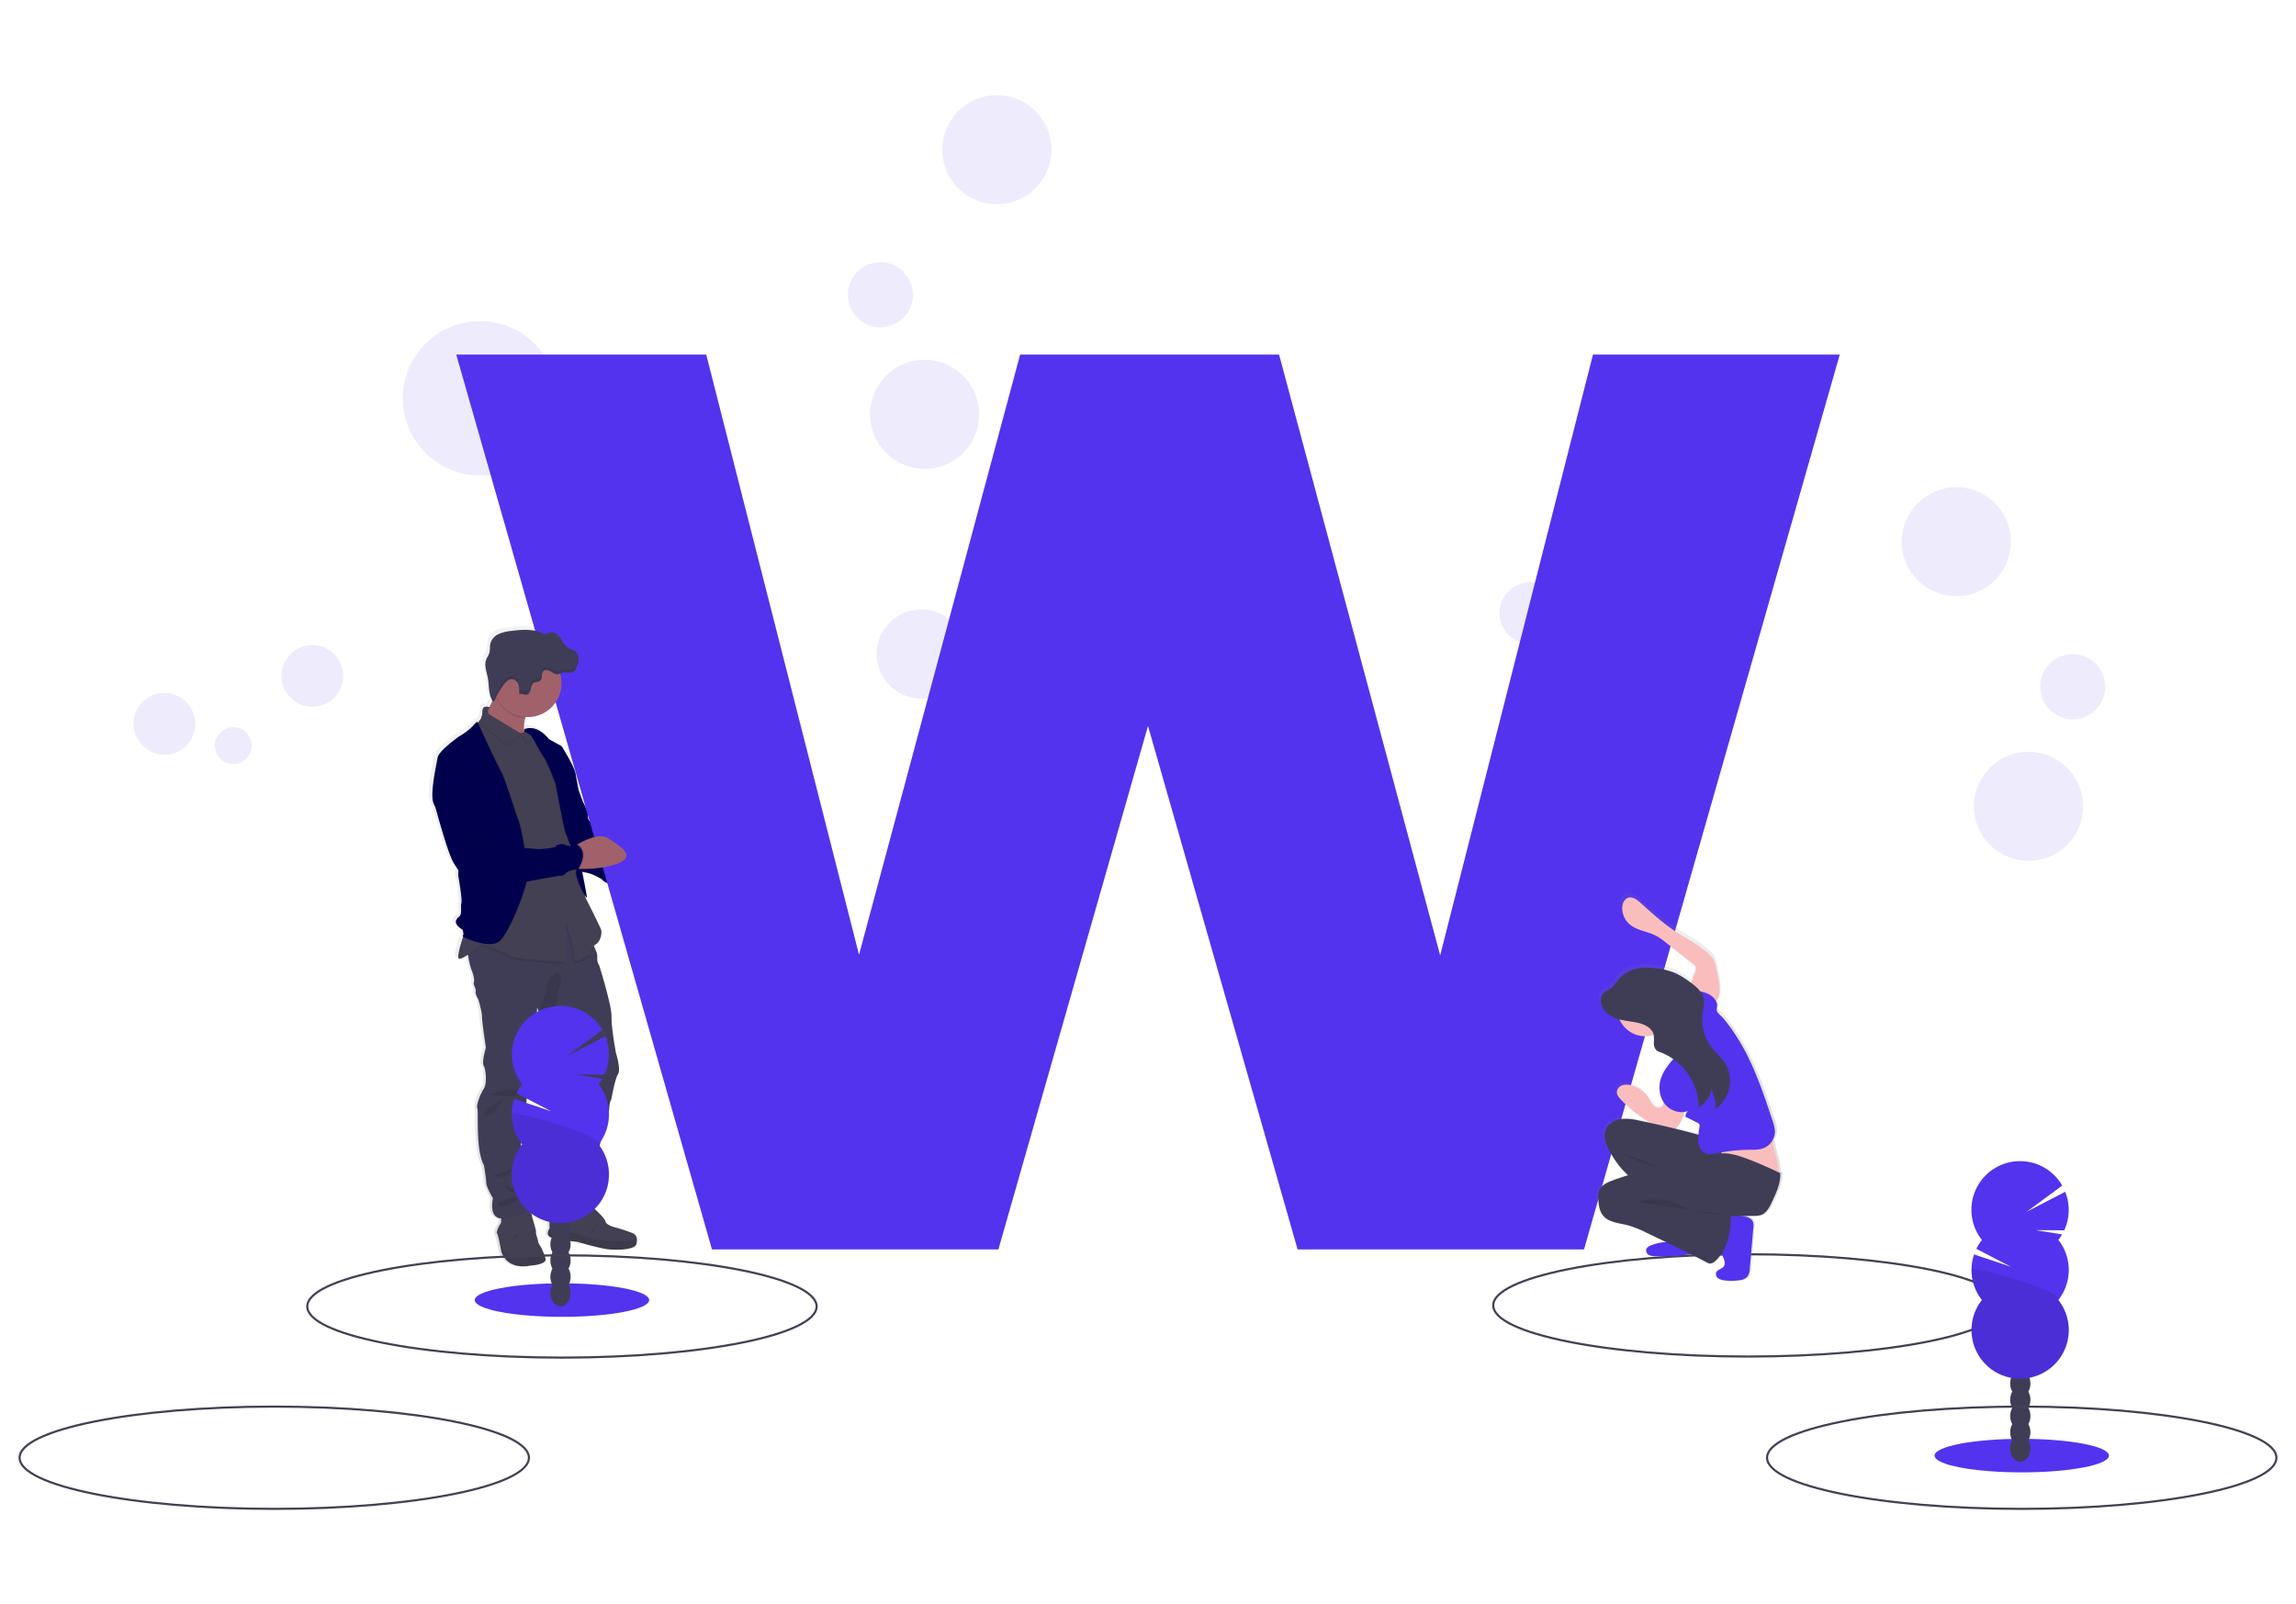 <svg id="b0225cde-a2d2-4693-8ce5-502a1e8a6144" xmlns="http://www.w3.org/2000/svg" xmlns:xlink="http://www.w3.org/1999/xlink" viewBox="0 0 1077.38 752.86"><defs><style>.cls-1{fill:#a1616a;}.cls-2{fill:none;stroke:#444053;stroke-miterlimit:10;}.cls-3{fill:url(#linear-gradient);}.cls-4{fill:#444053;}.cls-10,.cls-11,.cls-5{opacity:0.1;}.cls-11,.cls-5,.cls-7{isolation:isolate;}.cls-6{fill:#3f3d56;}.cls-7{opacity:0.05;}.cls-8{fill:#00004d;}.cls-11,.cls-9{fill:#5333ed;}.cls-12{fill:url(#linear-gradient-2);}.cls-13{fill:#fabdbd;}</style><linearGradient id="linear-gradient" x1="702.39" y1="41.42" x2="702.39" y2="341.87" gradientTransform="translate(952.18 635.78) rotate(180)" gradientUnits="userSpaceOnUse"><stop offset="0" stop-color="gray" stop-opacity="0.25"/><stop offset="0.54" stop-color="gray" stop-opacity="0.12"/><stop offset="1" stop-color="gray" stop-opacity="0.1"/></linearGradient><linearGradient id="linear-gradient-2" x1="317.89" y1="125.58" x2="405.38" y2="125.58" gradientTransform="translate(1154.27 635.78) rotate(180)" xlink:href="#linear-gradient"/></defs><title>W</title><path class="cls-1" d="M322.05,414.37c-3.9,1.48-12.9,1.64-16.9,1.64h-2l-2.57-5.24,2.57-4.37s2.36-.65,5.5-1.22c4.63-.83,11-1.48,14,.39C327.69,408.7,327.15,412.5,322.05,414.37Z"/><ellipse class="cls-2" cx="820.19" cy="612.72" rx="119.5" ry="24"/><path class="cls-3" d="M201.69,375.61a27.87,27.87,0,0,0,1.19,2.61v.11s5.66,20.91,8.31,25.3c.77,1.27,1.64,2.65,2.5,4a8.89,8.89,0,0,0,0,3c.8,4.66,1.77,11.07,1.33,12.48s.53,4.92-1,6.14-3.1,3.34,1.59,6.15c0,0,.88,2.37.09,2.9-.09.06,0,.19.22.36-1.29,3.82-3.18,10-2,10.44.65.25,2.41-.67,4.34-1.91.05.25.09.52.14.79a38.21,38.21,0,0,0,1.42,6.07c.86,1.91,1.72,5.13,1.26,6.19s1.26,3.42.86,4.35,1.33,4,1.33,4,1.72,5.86,1.65,7.84,1.86,14.75,1.86,14.75-2,6.59-1,8.5,1.65,8.5,0,10.94-3.72,7.83-3.05,9.28-.93,19.37,3.11,26.75a79.58,79.58,0,0,1,1.13,8.3c0,2,3.18,7.31,3.18,7.31s-1.92,8,2.79,9.35a4.9,4.9,0,0,0,1,.19,4.49,4.49,0,0,1-.34,2.58,10.19,10.19,0,0,0-1.68,3.72h0a1,1,0,0,0,.09.75c.53.59,2,8.5,2,8.5s2.12,8.89,13.79,6.72c0,0,7.89-.46,7.23-3.23a17.8,17.8,0,0,0-.86-2.68,17.64,17.64,0,0,1-.74-1.73c-.13-.66-1.79-2.51-1.92-3.76s-1.19-3.69-1-4.48-1.79-6.45-1.93-7.71a12.55,12.55,0,0,0-.75-2.56l.42-.2s1.06-5.93.14-8.1-4.58-5-4.58-5,.53-14.56-.13-16.54.33-9.48.33-9.48,2.25-10.61,2.12-13a11.1,11.1,0,0,1,.66-4.35s1.4-15.61,2.32-17.59,2-21.34,2-21.34l.62,1.78a69.25,69.25,0,0,0,3.1,7.83c.51.8,2,3.36,3.28,5.5l1.89,3.2s.86,3.1.26,5,6.17,12.18,6.17,12.18a6.21,6.21,0,0,0-.66,2.77c.19,1-2.06,4.15-2.06,4.15s-.86,2.83-.33,3.82-.86,6.85-.86,6.85-2.26,12.91-2.79,14.43.27,11.92.27,11.92-4.16,10.65-2.23,14.19c.08,1.31.09,3.31-.42,4.12-.69,1.08-.49,5.07-.42,6.17v.29s-2.26,3,.59,4.22,12.54,2.1,12.54,2.1,9.21,2.64,13.65,3.36,13.73.46,14.39-2.24a7,7,0,0,0,.24-2.58,3.18,3.18,0,0,0-1.83-2.56,74.39,74.39,0,0,0-8.36-2.77s-4.38-1-4.78-2.9-6.63-7.18-6.63-7.18-.07-.37-.2-.87h.2l-.3-.3c-.31-1-.81-2.32-1.42-2.07h0a1.5,1.5,0,0,1,.62-2l.06,0c2.39-1.31,3.85-5.46,3.18-9.94s-.79-3.69.6-6.26a12.3,12.3,0,0,0,1-6.19l3.67-13.68a20.54,20.54,0,0,0,1.06-5.2,9.6,9.6,0,0,1,1.06-4s1.66-9.49,3.12-11.66-1-9.82-1-9.82-2.25-11.85-2.12-17.26-5.84-24.17-5.84-24.17a6.26,6.26,0,0,1-.92-4.09c.12-1.12-.58-2.94-1.37-4.57l-.25-.51a4.51,4.51,0,0,1,1.09-1c1.64-1,2.41-3.63,2.42-5.48L258.79,383.5c0-.16,10.47-21.55,10.44-21.71-.62-3.51-6.54-12.82-6.54-12.82h0a.71.71,0,0,0-.25-.29c-1.33-.61-5.83-3.16-5.83-3.16-3.53-4.36-6.84-5.26-9-5.23a5.93,5.93,0,0,0-2,.31,4.27,4.27,0,0,0-.67.27l-.1.87a18.1,18.1,0,0,1,.47-6c.05-.17.1-.35.14-.52h1a16.12,16.12,0,0,0,16.17-16.07h0a16.32,16.32,0,0,0-.62-4.45l-.08-.23.5-.22c2-.74,4.51.52,6.13-.82a4.59,4.59,0,0,0,1.22-2.11,12.57,12.57,0,0,0,.89-3.35v-.6a.54.54,0,0,0,0-.18.81.81,0,0,0,0-.22v-.27h0a3.87,3.87,0,0,0-.86-2c-1.06-1.24-2.83-1.54-4.17-2.45a10.3,10.3,0,0,1-2.67-3.13,11.57,11.57,0,0,0-2.59-3.19,3.8,3.8,0,0,0-3.89-.61,4.29,4.29,0,0,1-1.28.6,2.79,2.79,0,0,1-1.41-.38c-4.6-2.15-10-1.77-15-1.13a19.43,19.43,0,0,0-5.91,1.42,7,7,0,0,0-4,4.33c-.41,1.55-.1,3.23-.59,4.76-.34,1-1,1.92-1.42,2.93a6.19,6.19,0,0,0-.38,1.65h0v.16c-.17,2.27.72,4.66,1.15,7,.59,3.19.29,6.66,1.66,9.68a6.12,6.12,0,0,0,.52,1.06c-.48,1-1,2.06-1.5,3.05-.74-.21-3-.71-3.08,1.27a10.69,10.69,0,0,1-1.1,4.64,2.75,2.75,0,0,1-.33.23.63.63,0,0,0-.37.65h0l-.26.2a.65.65,0,0,0-.32.11c-.14-.24-.6-.26-2.06,1.48a28.12,28.12,0,0,1-6.63,5.1s-9.82,6.85-10.35,10S200,371,201.69,375.61Zm43.12-33.42v-.11l.12.06Zm26.68,224a2.17,2.17,0,0,1-.84.17Z"/><path class="cls-4" d="M248.88,594.05c-11.53,2.16-13.63-6.68-13.63-6.68s-1.44-7.86-2-8.45a1,1,0,0,1-.09-.75h0a10.31,10.31,0,0,1,1.66-3.7c.72-.85.13-4.39.13-4.39l13.36-3.4a20.15,20.15,0,0,1,1.31,3.93c.14,1.24,2.1,6.88,1.9,7.66s.86,3.21,1,4.46,1.77,3.08,1.9,3.73a13.72,13.72,0,0,0,.72,1.73,16.47,16.47,0,0,1,.85,2.66C256.67,593.59,248.88,594.05,248.88,594.05Z"/><path class="cls-5" d="M248.88,594.05c-11.53,2.16-13.63-6.68-13.63-6.68s-1.44-7.86-2-8.45a1,1,0,0,1-.09-.75l2.77,8s2.3,4.79,10.81,4.06c4.85-.4,7.23-1.3,8.39-2a16.47,16.47,0,0,1,.85,2.66C256.67,593.59,248.88,594.05,248.88,594.05Z"/><path class="cls-5" d="M239.9,581.6s2.89.07,3.08-2.29Z"/><path class="cls-6" d="M290,504.17c-1.44,2.16-3.08,11.59-3.08,11.59a9.93,9.93,0,0,0-1,4,20.39,20.39,0,0,1-1,5.18l-3.79,13.56a12.26,12.26,0,0,1-1,6.15c-1.37,2.56-1.24,1.77-.59,6.23s-.78,8.58-3.14,9.89,1.05,4.39,1.05,4.39-15.07,4.06-18.22,1.57,1.64-14.8,1.64-14.8-.78-10.35-.26-11.86,2.75-14.35,2.75-14.35,1.38-5.83.85-6.81.33-3.8.33-3.8,2.23-3.15,2-4.13a6.09,6.09,0,0,1,.66-2.75s-6.68-10.22-6.1-12.12-.26-5-.26-5-.84-1.45-1.86-3.18c-1.24-2.13-2.74-4.67-3.25-5.47a70.09,70.09,0,0,1-3.05-7.78l-.62-1.78s-1,19.26-2,21.22-2.29,17.5-2.29,17.5a11,11,0,0,0-.66,4.32c.13,2.42-2.1,13-2.1,13s-1,7.47-.32,9.44.13,16.44.13,16.44,3.6,2.82,4.52,5-.13,8.06-.13,8.06-10.48,5.24-15.14,3.86-2.75-9.3-2.75-9.3-3.14-5.24-3.14-7.27a81.94,81.94,0,0,0-1.12-8.26c-4-7.34-2.42-25.15-3.07-26.6s1.37-6.81,3-9.23,1-9,0-10.88,1-8.45,1-8.45-1.9-12.71-1.83-14.67-1.64-7.8-1.64-7.8-1.7-3-1.31-3.93-1.31-3.28-.85-4.32-.4-4.26-1.25-6.16a39.88,39.88,0,0,1-1.4-6c-.4-2.26-.69-4.25-.69-4.25l10.81-8.71,27-7.08,10.24-3.33L277,441.09s1,1.63,1.93,3.51c.78,1.62,1.47,3.43,1.35,4.55a6.3,6.3,0,0,0,.92,4.06s5.89,18.67,5.76,24,2.1,17.17,2.1,17.17S291.46,502,290,504.17Z"/><path class="cls-5" d="M229.36,513.93s11.53-4.91,14.93-1.44S229.36,513.93,229.36,513.93Z"/><path class="cls-5" d="M235.84,515.89s-11.69,6.61-7.69,7.67S235.84,515.89,235.84,515.89Z"/><path class="cls-5" d="M270.69,510.2s-5,.32-3.08,1.31S270.69,510.2,270.69,510.2Z"/><path class="cls-5" d="M276.92,511.7c-.07.33-14.48,5-11.66,7.08S276.92,511.7,276.92,511.7Z"/><path class="cls-5" d="M231.06,551.79c2.16-.32,14.22-5.89,9.5-1.89A9.41,9.41,0,0,1,231.06,551.79Z"/><path class="cls-7" d="M262.48,351.67l1.14-1.31s5.85,9.26,6.46,12.76,1.4,7.51,1.4,7.51,1.48,4.54,2.45,6.55a22.39,22.39,0,0,1,1.92,4.8c.08.88-.35,2.8,1.48,4s2.27,4.54,2.27,4.54,6.64,6.47,10.14,6.64,13.53,1.92,13.19,3.67,4.19,2.8,6,3.23-11.78,5.7-3.78,12.43c0,0-5.07,1-5.59,2.27s-5.85-.7-5.85-.7-1.14-2.71-5.07-2.88-5.94-1.92-5.94-2.19-3.93-2.44-6.11-3.05-5.07-.88-5.16-1.49-13.1-56.78-13.1-56.78Z"/><path class="cls-5" d="M237,556.18s1,4.07,5,3.54S237,556.18,237,556.18Z"/><path class="cls-5" d="M233.68,564.44c.72-.2,9.3-4.13,9.5-2.29s-8.19,5-8.84,4.06A3.54,3.54,0,0,1,233.68,564.44Z"/><path class="cls-5" d="M261.46,559.72c1-.06,10.87-3.21,12.84-.39Z"/><path class="cls-5" d="M270.37,561.56s1.7-1.51,3.4-.72S270.37,561.56,270.37,561.56Z"/><path class="cls-5" d="M248.62,577.8a2.93,2.93,0,0,0,2.22,2.3Z"/><path class="cls-4" d="M298.6,584c-.65,2.69-9.83,2.95-14.21,2.23s-13.5-3.34-13.5-3.34-9.56-.92-12.38-2.1-.59-4.19-.59-4.19v-.28c-.07-1.1-.26-5.07.41-6.14.79-1.25.33-5.31.33-5.31s13.56,2.62,13.82,1.38,2.36-3,3.34-3.41,1.71,3.28,1.71,3.28,6.16,5.24,6.55,7.14,4.71,2.88,4.71,2.88a72.69,72.69,0,0,1,8.26,2.75,3.16,3.16,0,0,1,1.81,2.54A7.22,7.22,0,0,1,298.6,584Z"/><path class="cls-5" d="M298.6,584c-.65,2.69-9.83,2.95-14.21,2.23s-13.5-3.34-13.5-3.34-9.56-.92-12.38-2.1-.59-4.19-.59-4.19v-.28l13.71,3s6.75,2.88,11.07,2.88c3.78,0,12.23,1.55,16.16-.8A7.16,7.16,0,0,1,298.6,584Z"/><path class="cls-5" d="M280.06,573.61s-.65,4.32-3.27,5.77Z"/><path class="cls-8" d="M262.48,351.66l1.14-1.31s5.85,9.26,6.46,12.75,1.4,7.51,1.4,7.51,1.48,4.54,2.45,6.55a22,22,0,0,1,1.92,4.81c.08.87-.35,2.79,1.48,4s2.27,4.54,2.27,4.54,6.64,6.46,10.14,6.64,13.53,1.92,13.19,3.66,4.19,2.8,6,3.24-11.78,5.69-3.78,12.45c0,0-5.07,1-5.59,2.27s-5.85-.7-5.85-.7-1.14-2.71-5.07-2.88-5.94-1.92-5.94-2.18-3.93-2.45-6.11-3.06-5.07-.87-5.16-1.49-13.1-56.77-13.1-56.77Z"/><path class="cls-9" d="M743.29,586.43H608.89l-70.2-245.7-70.2,245.7H334.09l-120-420h117.3l71.7,281.7,75.6-281.7h121.5l75.6,282,71.7-282h115.8Z"/><path class="cls-1" d="M250.15,352.31c-.41-.17-28.91-11.94-25-14.28,2.33-1.39,5.2-7.27,7.16-11.88,1.37-3.21,2.3-5.81,2.3-5.81s22.88-4.06,14.69,10a26.22,26.22,0,0,0-2.89,6.91C244.05,346.75,249.92,352.13,250.15,352.31Z"/><path class="cls-5" d="M249.27,330.3a26.22,26.22,0,0,0-2.89,6.91,16,16,0,0,1-13.5-9.5,14.75,14.75,0,0,1-.6-1.56c1.37-3.21,2.3-5.81,2.3-5.81S257.46,316.28,249.27,330.3Z"/><path class="cls-1" d="M263.49,320.74a15.88,15.88,0,1,1-.62-4.43A16.17,16.17,0,0,1,263.49,320.74Z"/><path class="cls-5" d="M278.91,444.59a9.78,9.78,0,0,0-2.32,4.42s-7.86,5.37-7.34,2-4.1-17.2-4.1-17.2l.52,18.74s-25.15-1.18-27-3-12.52-5.39-12.52-5.39-3.29,2.64-6.32,4.64c-.4-2.26-.69-4.25-.69-4.25L230,435.84l27-7.08,10.14-3.26L277,441.09S278,442.71,278.91,444.59Z"/><path class="cls-4" d="M279.73,443.11c-2.09,1.31-2.88,4.85-2.88,4.85s-7.86,5.37-7.34,2-4.06-17.16-4.06-17.16l.53,18.74s-25.16-1.18-27-3-12.58-5.37-12.58-5.37-9.3,7.47-11,6.81,3-13.36,3-13.36l4.84-74.42s-1.31-22.14.66-22.93a2.72,2.72,0,0,0,.82-.52c1.3-1.16,1.69-3.52,1.8-5.51.13-2.35,3.27-1.18,3.27-1.18L228,334.42l16.24,9.87.14.09a18.75,18.75,0,0,1,2-.89c1.44-.55,3.35-1.07,4.6-.55a4.5,4.5,0,0,1,1.72,1.55,19.06,19.06,0,0,1,2.21,4.48l5.9,9.95s3,13.24,3,13.76.92,12.58,2,13.89,2.1,7.86,1.71,9.83.65,9.3.65,9.3c4.33,3.54,6.55,15.59,6.55,15.59s6.82,13.5,7.34,15.07S281.83,441.8,279.73,443.11Z"/><path class="cls-5" d="M244.22,344.76c-1.6,2.36-6.2,5.67-6.2,5.67l-13.28-11.21c1.3-1.16,1.69-3.53,1.8-5.51.13-2.36,3.27-1.18,3.27-1.18l-.38.49a2.12,2.12,0,0,0,.39,3l.18.13Z"/><path class="cls-4" d="M244.22,344.23c-1.6,2.36-6.2,5.68-6.2,5.68l-13.28-11.22c1.3-1.16,1.69-3.52,1.8-5.51.13-2.35,3.27-1.18,3.27-1.18l-.38.49a2.12,2.12,0,0,0,.39,3l.18.13Z"/><path class="cls-5" d="M250.36,346c-1.72,2.05-4.15,4.38-4,3.21s-1.45-3.74-2.44-4.89a7.26,7.26,0,0,1,4.76.13A4.55,4.55,0,0,1,250.36,346Z"/><path class="cls-4" d="M250.62,345.21c-1.72,2.06-4.15,4.38-4,3.22s-1.29-3.06-2.29-4.21c1.44-.55,3.35-1.07,4.6-.55A4.32,4.32,0,0,1,250.62,345.21Z"/><path class="cls-5" d="M224.75,339.34s.17-1.57-2.1,1.14a27.37,27.37,0,0,1-6.5,5s-9.69,6.82-10.22,10-3.67,16.77-2,21.31,14.33,26.3,14.33,26.3-3.32,3.93-2.54,8.56,1.75,11,1.31,12.4.53,4.89-1,6.11-3.05,3.32,1.58,6.12c0,0,.87,2.36.08,2.88s11.62,5.94,16.51,3.06,13.72-25.94,13.89-31.1-2.71-22.18-4.28-26.2-6.29-19.66-8.3-23.15S224.75,339.34,224.75,339.34Z"/><path class="cls-8" d="M224.22,339.34s.18-1.57-2.09,1.14a27.79,27.79,0,0,1-6.55,5.06s-9.7,6.82-10.22,10-3.67,16.77-2,21.31,14.32,26.3,14.32,26.3-3.32,3.93-2.53,8.56,1.75,11,1.31,12.4.52,4.89-1,6.11-3.06,3.32,1.57,6.12c0,0,.88,2.36.09,2.88s11.62,5.94,16.51,3.06,13.71-25.94,13.89-31.1S244.81,389,243.24,385s-6.29-19.66-8.3-23.15S224.22,339.34,224.22,339.34Z"/><path class="cls-5" d="M220.73,354.19s7.51,8.3,7.25,13.8C228,368,228.07,359.08,220.73,354.19Z"/><path class="cls-5" d="M246.08,342.31s4.87-3,11,4.63c0,0,4.45,2.53,5.76,3.15s2.8,16.85,2.8,16.85,2.88,7,2.09,11S270,395.76,270,395.76s5.06,24.81,4.89,25.5-5.16-7.77-5.07-12-4.19-17.3-4.8-18.08-4.81-23.24-4.81-23.24-3.4-9.52-5.59-12.66-4.89-9.09-6-10.14a11.44,11.44,0,0,0-2.7-1.74Z"/><path class="cls-8" d="M246,342.31s5.46-3,11.57,4.63c0,0,4.46,2.53,5.77,3.15s2.79,16.85,2.79,16.85,2.88,7,2.1,11,2.27,17.82,2.27,17.82,5.07,24.81,4.89,25.5-5.15-7.77-5.07-12-4.19-17.3-4.8-18.08-4.8-23.24-4.8-23.24-3.41-9.44-5.59-12.61-4.9-9.09-6-10.14a10.75,10.75,0,0,0-3.23-1.74Z"/><path class="cls-1" d="M270,396.9s10.39-6.81,15.41-3.45,13.24,8.13,5.16,11.58-19.26,2.79-19.26,2.79Z"/><path class="cls-5" d="M262.77,462.63c-1.55,3.33-2.83,20-3.7,25.32-1.24-2.13-2.74-4.67-3.25-5.47a70.09,70.09,0,0,1-3-7.78c1-2.4,3.71-9.28,3.71-11.8,0-3.08,5-6.95,5-6.95A5.78,5.78,0,0,1,262.77,462.63Z"/><path class="cls-5" d="M262.87,316.31a5.32,5.32,0,0,1-.78.32c-1.23.33-2.43-.5-3.52-1.16s-2.6-1.15-3.55-.29c-1.23,1.12-.34,3.51-1.61,4.59-.8.69-2.07.45-3,1s-1.16,1.8-1.39,2.86-.67,2.28-1.72,2.59-2-.37-3-.34a1,1,0,0,1-.6-.12.66.66,0,0,1-.1-.47,10.09,10.09,0,0,0-.34-3.79,3.62,3.62,0,0,0-2.66-2.5c-1.84-.28-3.39,1.33-4.47,2.85a46.67,46.67,0,0,0-3.09,5c0,.09-.1.21-.16.35a16,16,0,1,1,30-10.88Z"/><path class="cls-6" d="M236.15,321.6c1.08-1.52,2.63-3.13,4.47-2.85a3.63,3.63,0,0,1,2.66,2.49,10.11,10.11,0,0,1,.33,3.79.73.73,0,0,0,.11.48c.14.16.39.13.6.12,1,0,2.05.63,3,.34s1.5-1.53,1.72-2.59.47-2.28,1.39-2.86,2.17-.33,3-1c1.27-1.08.38-3.48,1.61-4.59,1-.86,2.46-.37,3.55.29s2.29,1.49,3.52,1.16a11.51,11.51,0,0,0,1.19-.51c1.95-.74,4.47.52,6.06-.81a4.68,4.68,0,0,0,1.21-2.1,12.9,12.9,0,0,0,.88-3.33,4.48,4.48,0,0,0-.88-3.26c-1-1.22-2.8-1.53-4.13-2.43a10.22,10.22,0,0,1-2.63-3.11,11.42,11.42,0,0,0-2.56-3.18,3.77,3.77,0,0,0-3.85-.6,3.93,3.93,0,0,1-1.26.59,2.53,2.53,0,0,1-1.39-.38c-4.54-2.14-9.83-1.76-14.81-1.12a19,19,0,0,0-5.84,1.41,7,7,0,0,0-3.94,4.31c-.4,1.54-.09,3.21-.58,4.73-.33,1-1,1.91-1.4,2.92-1.06,2.76.21,5.8.75,8.71.59,3.18.29,6.62,1.64,9.63.27.59.56,1.62,1.23,1.23.49-.29,1-2,1.25-2.49A48.28,48.28,0,0,1,236.15,321.6Z"/><path class="cls-5" d="M207.37,372.8,205,379.5s5.59,20.79,8.21,25.16,6.46,10,6.46,10a24,24,0,0,0,14,1.74c7.51-1.48,29.43-5.41,29.43-5.41a2.91,2.91,0,0,0,2.8-1.05c1-1.4,5.94-2.1,5.94-2.1s5.76-8.38-1.31-11.88c0,0-.87,1.93-4.63.61s-4.89,1.05-4.89,1.05-6.12,1.23-9.52.79-11.88-.61-12.76-1.31a1.12,1.12,0,0,0-1.57.08h0a9.63,9.63,0,0,1-2.79-1.58c-.7-.78-1.66.88-1.66.88s-1.23-.7-.88-1.57-1.13-4.2-1.13-4.2a8.57,8.57,0,0,1-.26-3.93c.43-1.75-2.19-8-2.19-8a11.54,11.54,0,0,1,.35-3.15c.44-1.57-3.32-4.72-3.32-4.72s-3.67-17.81-11.44-12A15.28,15.28,0,0,0,207.37,372.8Z"/><path class="cls-8" d="M206.84,372.8l-2.36,6.7s5.59,20.79,8.21,25.16,6.47,10,6.47,10a24,24,0,0,0,14,1.74c7.52-1.48,29.44-5.41,29.44-5.41a2.91,2.91,0,0,0,2.8-1.05c1-1.4,5.94-2.1,5.94-2.1S277.1,399.46,270,396c0,0-.88,1.93-4.63.61s-4.9,1.05-4.9,1.05-6.11,1.23-9.52.79-11.88-.61-12.75-1.31a1.12,1.12,0,0,0-1.57.08h0a9.68,9.68,0,0,1-2.8-1.58c-.7-.78-1.66.88-1.66.88s-1.22-.7-.87-1.57-1.14-4.2-1.14-4.2a8.57,8.57,0,0,1-.26-3.93c.44-1.75-2.18-8-2.18-8a10.81,10.81,0,0,1,.35-3.15c.43-1.57-3.32-4.72-3.32-4.72s-3.67-17.81-11.44-12A15.32,15.32,0,0,0,206.84,372.8Z"/><path class="cls-5" d="M228.42,393.06s-8.56,1.75-5.68,3.23S228.42,393.06,228.42,393.06Z"/><g class="cls-10"><path d="M243.26,319.76a3.59,3.59,0,0,0-2.66-2.49c-1.84-.28-3.39,1.33-4.47,2.84a48.42,48.42,0,0,0-3.1,5c-.28.52-.76,2.2-1.25,2.49-.67.39-1-.65-1.23-1.24-1.35-3-1-6.45-1.64-9.63a56.26,56.26,0,0,1-1.13-5.61c-.2,2.28.7,4.68,1.13,7,.59,3.18.29,6.62,1.64,9.63.27.59.56,1.62,1.23,1.23.49-.29,1-2,1.25-2.48a46.76,46.76,0,0,1,3.1-5c1.08-1.52,2.63-3.13,4.47-2.84a3.59,3.59,0,0,1,2.66,2.49,6.78,6.78,0,0,1,.35,2A9,9,0,0,0,243.26,319.76Z"/><path d="M270.55,311.5a4.65,4.65,0,0,1-1.21,2.09c-1.59,1.33-4.11.08-6.06.82-.4.15-.77.39-1.19.51-1.23.32-2.43-.5-3.52-1.16s-2.6-1.16-3.55-.3c-1.23,1.12-.34,3.51-1.61,4.59-.8.69-2.07.45-3,1s-1.16,1.79-1.39,2.85-.67,2.28-1.72,2.59-2-.37-3-.33a1,1,0,0,1-.6-.12.33.33,0,0,1-.07-.13v1a.72.72,0,0,0,.11.47c.14.16.39.13.6.13,1,0,2,.62,3,.33s1.5-1.52,1.72-2.59.47-2.27,1.39-2.85,2.17-.33,3-1c1.27-1.08.38-3.47,1.61-4.59.95-.86,2.46-.37,3.55.29s2.29,1.49,3.52,1.16a12.45,12.45,0,0,0,1.19-.5c1.95-.74,4.47.51,6.06-.82a4.65,4.65,0,0,0,1.21-2.09,12.87,12.87,0,0,0,.88-3.34,4.58,4.58,0,0,0,0-1.17A14.63,14.63,0,0,1,270.55,311.5Z"/></g><ellipse class="cls-9" cx="263.69" cy="610.22" rx="40.92" ry="7.87"/><ellipse class="cls-6" cx="263.01" cy="606.88" rx="4.76" ry="6.24"/><ellipse class="cls-6" cx="263.01" cy="599.26" rx="4.76" ry="6.24"/><ellipse class="cls-6" cx="263.01" cy="591.64" rx="4.76" ry="6.24"/><ellipse class="cls-6" cx="263.01" cy="584.01" rx="4.76" ry="6.24"/><ellipse class="cls-6" cx="263.01" cy="576.39" rx="4.76" ry="6.24"/><ellipse class="cls-6" cx="263.01" cy="568.77" rx="4.76" ry="6.24"/><ellipse class="cls-6" cx="263.01" cy="561.15" rx="4.76" ry="6.24"/><path class="cls-9" d="M280.84,509a23.13,23.13,0,0,0,1.77-2.62l-12.51-2.05,13.53.1a22.86,22.86,0,0,0,.44-18.08l-18.16,9.42,16.78-12.33A22.82,22.82,0,1,0,245,509a22.33,22.33,0,0,0-2.6,4.16l16.24,8.44-17.32-5.82A22.78,22.78,0,0,0,245,537.18a22.82,22.82,0,1,0,35.87,0,22.82,22.82,0,0,0,0-28.21Z"/><path class="cls-5" d="M240.08,523.09A22.72,22.72,0,0,0,245,537.2a22.82,22.82,0,1,0,35.87,0C283.9,533.32,240.08,520.53,240.08,523.09Z"/><ellipse class="cls-9" cx="948.69" cy="683.22" rx="40.92" ry="7.87"/><ellipse class="cls-6" cx="948.01" cy="679.88" rx="4.76" ry="6.24"/><ellipse class="cls-6" cx="948.01" cy="672.26" rx="4.76" ry="6.24"/><ellipse class="cls-6" cx="948.01" cy="664.64" rx="4.76" ry="6.24"/><ellipse class="cls-6" cx="948.01" cy="657.01" rx="4.76" ry="6.24"/><ellipse class="cls-6" cx="948.01" cy="649.39" rx="4.76" ry="6.24"/><ellipse class="cls-6" cx="948.01" cy="641.77" rx="4.76" ry="6.24"/><ellipse class="cls-6" cx="948.01" cy="634.15" rx="4.76" ry="6.24"/><path class="cls-9" d="M965.84,582a23.13,23.13,0,0,0,1.77-2.62l-12.51-2,13.53.1a22.86,22.86,0,0,0,.44-18.08l-18.16,9.42,16.78-12.33A22.82,22.82,0,1,0,930,582a22.33,22.33,0,0,0-2.6,4.16l16.24,8.44-17.32-5.82A22.78,22.78,0,0,0,930,610.18a22.82,22.82,0,1,0,35.87,0,22.82,22.82,0,0,0,0-28.21Z"/><path class="cls-5" d="M925.08,596.09A22.72,22.72,0,0,0,930,610.2a22.82,22.82,0,1,0,35.87,0C968.9,606.32,925.08,593.53,925.08,596.09Z"/><circle class="cls-11" cx="413.12" cy="138.34" r="15.27"/><circle class="cls-11" cx="467.75" cy="70.25" r="25.6"/><circle class="cls-11" cx="433.87" cy="194.47" r="25.6"/><circle class="cls-11" cx="972.62" cy="322.34" r="15.27"/><circle class="cls-11" cx="917.98" cy="254.25" r="25.6"/><circle class="cls-11" cx="951.87" cy="378.47" r="25.6"/><circle class="cls-11" cx="109.46" cy="350" r="8.65"/><circle class="cls-11" cx="146.54" cy="317.26" r="14.5"/><circle class="cls-11" cx="77.14" cy="339.75" r="14.5"/><circle class="cls-11" cx="750.46" cy="298" r="8.65"/><circle class="cls-11" cx="787.54" cy="265.26" r="14.5"/><circle class="cls-11" cx="718.14" cy="287.75" r="14.5"/><circle class="cls-11" cx="225.27" cy="186.97" r="36.25"/><circle class="cls-11" cx="432.27" cy="306.97" r="20.92"/><circle class="cls-11" cx="639.27" cy="442.97" r="20.92"/><ellipse class="cls-2" cx="263.69" cy="613.22" rx="119.5" ry="24"/><ellipse class="cls-2" cx="948.69" cy="684.22" rx="119.5" ry="24"/><ellipse class="cls-2" cx="128.69" cy="684.22" rx="119.5" ry="24"/><path class="cls-12" d="M749,563c.17,2.58.57,5.29,2.2,7.31,2.7,3.34,7.61,3.6,11.81,4.65a51.66,51.66,0,0,1,9.34,3.68l9.09,4.3a23.43,23.43,0,0,0-6.82,1.42c-1.17.43-2.45,1.14-2.62,2.36a2.51,2.51,0,0,0,1.51,2.42,7.16,7.16,0,0,0,3,.53,100.89,100.89,0,0,0,16.2-.85l.64-.09q4.14,2.06,8.24,4.19c1.14.6,2.51,0,3.47-.84a18.8,18.8,0,0,0,3.08-3.52c.16.28.32.55.45.82.88,1.69,1.71,3.9.45,5.34-1,1.12-2.89,1.31-3.46,2.67a2.4,2.4,0,0,0,.93,2.71,6.18,6.18,0,0,0,2.91,1,25.83,25.83,0,0,0,7.45-.06,6,6,0,0,0,3.6-1.53,6.6,6.6,0,0,0,1.28-4l1.71-19.43a6,6,0,0,0-.2-2.76c-.68-1.65-2.65-2.34-4.43-2.63h-.19c1.48,0,3-.07,4.6-.07a11.08,11.08,0,0,0,4.12-.52c2.54-1,3.91-3.67,5-6.13,2-4.32,4.3-9,4-13.8l-.78-.35c-.07-5.11-2.21-9.88-3-14.87a8.34,8.34,0,0,0,1.33-4.5,17,17,0,0,0-1.13-5.12c-3.17-9.42-6.34-18.87-10.58-27.87a97.31,97.31,0,0,0-10-17c-1-1.33-2.08-2.67-3.18-4-.8-.92-2.59-2.22-2.92-3.39s.37-2.31,0-3.51a7.17,7.17,0,0,0-.36-.91c2.34-3.1,1.68-7.58.86-11.44l-1-4.81a13.4,13.4,0,0,0-1.24-3.81,11.47,11.47,0,0,0-2.39-2.71c-4.92-4.44-11-7.39-16.53-11.07-5.85-3.89-11.08-8.62-16.32-13.29-1.6-1.42-3.61-2.95-5.68-2.35s-2.93,2.84-3,4.88a10,10,0,0,0,3.25,7.54c3.62,3.31,9.09,3.58,13.4,5.92a31.35,31.35,0,0,1,4.21,2.93l12.52,9.83a4.39,4.39,0,0,1,1.95,2.54,4.16,4.16,0,0,1-.3,1.88c-.47,1.44-1.27,3.25-1.86,5.08l-1-.72a39.6,39.6,0,0,0-6.63-4,32.89,32.89,0,0,0-9.71-2.33c-7.39-.83-14,.31-18.52,6.48a13.85,13.85,0,0,1-3.51,3.61,12.63,12.63,0,0,0-2.85,1.81c-2.32,2.57-1,6.83,1.18,9a14,14,0,0,0,6.58,3.43,13.52,13.52,0,0,0,16.42,7.36,21,21,0,0,1,.09,3.88,4.45,4.45,0,0,0,1.41,3.59,5.63,5.63,0,0,0,1.72.8,26.41,26.41,0,0,1,6.23,3.25,32,32,0,0,0-5.52,8.25,13.39,13.39,0,0,0,1,12.48l.06.08a4.18,4.18,0,0,1-.91,1.68,3,3,0,0,1-4.13-.42,15.21,15.21,0,0,1-2.16-3.33,13.93,13.93,0,0,0-9-6.36,7.24,7.24,0,0,0-4.15.17,3.64,3.64,0,0,0-2.41,3.12c0,1.51,1.1,2.76,2.18,3.83a63.14,63.14,0,0,0,11,9.1,35.41,35.41,0,0,0,3.37,1.84l-5.92-1.23a26.69,26.69,0,0,0-8.35-.73,9.29,9.29,0,0,0-7,4.08,8.94,8.94,0,0,0-.65,6.8,22.59,22.59,0,0,0,3.07,6.3,44.42,44.42,0,0,0,7.67,9.6c-2.5.75-5,1.57-7.44,2.47s-5,2-6.12,4.24A9.66,9.66,0,0,0,749,563Zm36.81-34h.09a3.2,3.2,0,0,0,1.31-1.11,18.2,18.2,0,0,0,3.16-6.84,7.71,7.71,0,0,0,1.7-.43,3.76,3.76,0,0,0-1.18,2.76l5.64,2.76a2.15,2.15,0,0,1,1,.79,2.06,2.06,0,0,1,.11,1.18c-.16,1.29-.41,2.58-.57,3.86-1.69-.5-3.35-.9-4.84-1.3-2.12-.58-4.27-1.12-6.42-1.66Z"/><path class="cls-13" d="M786.86,475.89a10.8,10.8,0,0,0,8.4-1.35,5.07,5.07,0,0,1,1.63-.76,3.33,3.33,0,0,1,2.78,1.11c2.4,2.39,2.68,6.33,1.44,9.48s-3.73,5.63-6.34,7.78a57.55,57.55,0,0,1-6.67,4.74,12.39,12.39,0,0,0-6.84-6.65c-2.74-1.06-4.74-3.9-6.31-6.38-1.17-1.84-2.21-1.76-1.16-3.66a27.63,27.63,0,0,1,4.16-5,16.39,16.39,0,0,0,2.24-3c.7-1.26.54-2.08,1.62-1.08.71.66,1,2.09,1.82,2.86A8,8,0,0,0,786.86,475.89Z"/><path class="cls-13" d="M795.45,456.39a3.22,3.22,0,0,0-1.62-4.36l-12.23-9.7a30.62,30.62,0,0,0-4.1-2.89c-4.22-2.31-9.55-2.58-13.09-5.84a10,10,0,0,1-3.18-7.45c0-2,1-4.26,2.89-4.82s4,.92,5.56,2.33c5.11,4.6,10.21,9.27,15.92,13.11,5.4,3.64,11.35,6.54,16.16,10.93a11.14,11.14,0,0,1,2.23,2.61,13.84,13.84,0,0,1,1.21,3.77l1,4.74c.84,4,1.52,8.65-1.17,11.72a4.29,4.29,0,0,1-3.26,1.61,6.36,6.36,0,0,1-2.51-.86c-2-1-5.62-2-6.23-4.5C792.25,463.66,794.5,459.29,795.45,456.39Z"/><path class="cls-13" d="M775.94,518.89a15.54,15.54,0,0,1-2.11-3.28,13.64,13.64,0,0,0-8.78-6.28,7.08,7.08,0,0,0-4,.16,3.59,3.59,0,0,0-2.35,3.09c0,1.48,1.07,2.72,2.12,3.77a61.41,61.41,0,0,0,10.76,9,28.37,28.37,0,0,0,13.09,4.54,3.33,3.33,0,0,0,1.4-.13,3.21,3.21,0,0,0,1.28-1.09c2.48-3.18,3.34-7.31,4-11.28-.24,1.43-8.29-1.91-9.2-1.48-1.34.63-1.21,2.51-2.18,3.41A2.89,2.89,0,0,1,775.94,518.89Z"/><path class="cls-13" d="M834.59,550.31a2.8,2.8,0,0,1-.28,1.45c-.55.86-1.79.87-2.8.72a50.46,50.46,0,0,1-6.89-1.66l-20.53-5.93a1.46,1.46,0,0,1-1.29-1.33,23.94,23.94,0,0,1-.45-9,2.31,2.31,0,0,1,.41-1.21,2.38,2.38,0,0,1,1.7-.64,86.77,86.77,0,0,1,9.68-.44,49,49,0,0,0,6.29-.14c2.7-.32,5.81-1.87,8.52-1.63,2.35.2,2.25,2,2.49,4C832.11,539.81,834.54,544.89,834.59,550.31Z"/><path class="cls-6" d="M769,525.94a25.51,25.51,0,0,0-8.16-.73,9.07,9.07,0,0,0-6.83,4,8.88,8.88,0,0,0-.64,6.72,22.85,22.85,0,0,0,3,6.21,40.67,40.67,0,0,0,8.77,10.56c1.75,1.39,3.68,2.54,5.36,4,3.58,3.13,5.8,7.5,7.93,11.75,2,4,4,8.08,4.86,12.48a1.24,1.24,0,0,0,.43.89,1.19,1.19,0,0,0,.89.06l9.85-1.82a1.53,1.53,0,0,0,1.6-1.47,1.64,1.64,0,0,0-.22-.87,69,69,0,0,0-11.75-25.41A22.54,22.54,0,0,0,804,558.05a7.85,7.85,0,0,0,3.76-1.63c2.2-2,2.1-5.41,1.61-8.32a61.07,61.07,0,0,0-1.82-7.67c-1.85-6-9.83-7.62-15.24-9.08Q780.74,528.31,769,525.94Z"/><path class="cls-5" d="M776.33,547.2a10.92,10.92,0,0,1,3.74,2.48c-1.77-2-6.83-3-9.31-3.93-3.07-1.14-6.42-2.31-9-4.34A107.5,107.5,0,0,1,776.33,547.2Z"/><path class="cls-9" d="M808.23,589.35c.85,1.68,1.66,3.85.44,5.28-.94,1.1-2.82,1.29-3.38,2.63a2.38,2.38,0,0,0,.91,2.68,5.89,5.89,0,0,0,2.84,1,25.37,25.37,0,0,0,7.28-.06,5.91,5.91,0,0,0,3.51-1.51,6.6,6.6,0,0,0,1.25-4l1.67-19.18a6.15,6.15,0,0,0-.19-2.73c-.67-1.63-2.59-2.3-4.33-2.59a23.26,23.26,0,0,0-5.89-.24,6.21,6.21,0,0,0-3.67,1.26,7,7,0,0,0-1.73,4c-.45,2.28-1.71,5.44-1.44,7.75C805.67,585.55,807.39,587.67,808.23,589.35Z"/><path class="cls-9" d="M786.15,583.15A23.33,23.33,0,0,0,775,584.4c-1.14.42-2.39,1.13-2.56,2.33a2.48,2.48,0,0,0,1.48,2.39,6.88,6.88,0,0,0,2.94.53,99.7,99.7,0,0,0,15.82-.84,8.49,8.49,0,0,0,3.85-1.21,3,3,0,0,0,1.21-3.56c-.63-1.32-2.35-1.73-3.18-2.92-.6-.86-.75-2.13-1.69-2.58a2.86,2.86,0,0,0-2.15.16c-1,.35-3.4.7-4.09,1.53A11.2,11.2,0,0,0,786.15,583.15Z"/><circle class="cls-13" cx="771.99" cy="473.25" r="13.13"/><path class="cls-9" d="M803.13,467.47c-2.11-1.55-4.77-2.08-7.34-2.56a2.86,2.86,0,0,0-3.91,1.69,14.17,14.17,0,0,0-1.74,4.15,4.8,4.8,0,0,0,1,4.23c.78.8,1.9,1.2,2.7,2A5,5,0,0,1,795,481.3a13.19,13.19,0,0,1-1.75,4.27,72.33,72.33,0,0,1-6.58,9.68c-2.55,3.17-5.41,6.22-6.91,10a13.36,13.36,0,0,0,1,12.32c2.43,3.54,7.27,5.44,11.28,3.91a3.67,3.67,0,0,0-1.14,2.72l5.5,2.73a2.13,2.13,0,0,1,1,.78,2.09,2.09,0,0,1,.1,1.16,35.39,35.39,0,0,0-.67,6.73c.15,2.25,1.18,4.62,3.22,5.6,1.87.9,4.09.42,6.13,0a76.42,76.42,0,0,1,14.47-1.52c2.42,0,4.92.06,7.15-.88a8.51,8.51,0,0,0,5.07-7.69,16.56,16.56,0,0,0-1.11-5.06c-3.09-9.3-6.19-18.62-10.33-27.51a97.29,97.29,0,0,0-9.81-16.8c-1-1.33-2-2.64-3.11-3.91-.78-.91-2.53-2.19-2.85-3.35s.36-2.28,0-3.46A7,7,0,0,0,803.13,467.47Z"/><path class="cls-6" d="M835.35,550.58c-5.76-2.66-11.52-5.32-17.51-7.39-4.41-1.52-9.33-2.71-13.66-1-1.3.52-2.48,1.27-3.73,1.88-4.19,2-9,2.34-13.63,2.85a128,128,0,0,0-30.15,7.17c-2.33.86-4.84,2-6,4.18a9.51,9.51,0,0,0-.64,5c.17,2.55.56,5.23,2.15,7.22,2.64,3.3,7.43,3.55,11.53,4.59a50.24,50.24,0,0,1,9.13,3.64c9.58,4.57,19.17,9.14,28.57,14.09,1.1.59,2.44,0,3.38-.83a20.87,20.87,0,0,0,5.9-9.72,42.1,42.1,0,0,0,1.5-11.38c3.68,0,6.67-.16,10.35-.16a10.86,10.86,0,0,0,4-.51c2.47-1,3.81-3.63,4.92-6.05C833.44,559.89,835.67,555.26,835.35,550.58Z"/><path class="cls-5" d="M768.47,564.25C771.06,563,774.06,563,777,563a28.12,28.12,0,0,1,5.26.4,41.71,41.71,0,0,1,7.69,2.89,48.79,48.79,0,0,0,19.38,3.8"/><path class="cls-6" d="M753.53,475.11a14.32,14.32,0,0,0,7.08,3.55c2.6.6,5.28.83,7.9,1.41,3.22.71,6.74,2.41,7.47,5.63a19.45,19.45,0,0,1,.1,3.89,4.37,4.37,0,0,0,1.35,3.51,6,6,0,0,0,1.68.79,28,28,0,0,1,18,25.84,12.76,12.76,0,0,0,6.18-9.12c0,3.48,3,7,1.3,10.11a16,16,0,0,0,4.64-22.15c-.25-.38-.52-.74-.79-1.1-1.32-1.68-3-3.08-4.38-4.69a21.74,21.74,0,0,1-5.18-16.6c.29-2.53,1-5.09.47-7.58-.77-3.45-3.8-5.85-6.68-7.9a39.32,39.32,0,0,0-6.48-3.94,32.09,32.09,0,0,0-9.49-2.31c-7.21-.81-13.62.31-18.09,6.4a13.32,13.32,0,0,1-3.42,3.56,12.52,12.52,0,0,0-2.79,1.79C750.11,468.74,751.41,472.94,753.53,475.11Z"/></svg>